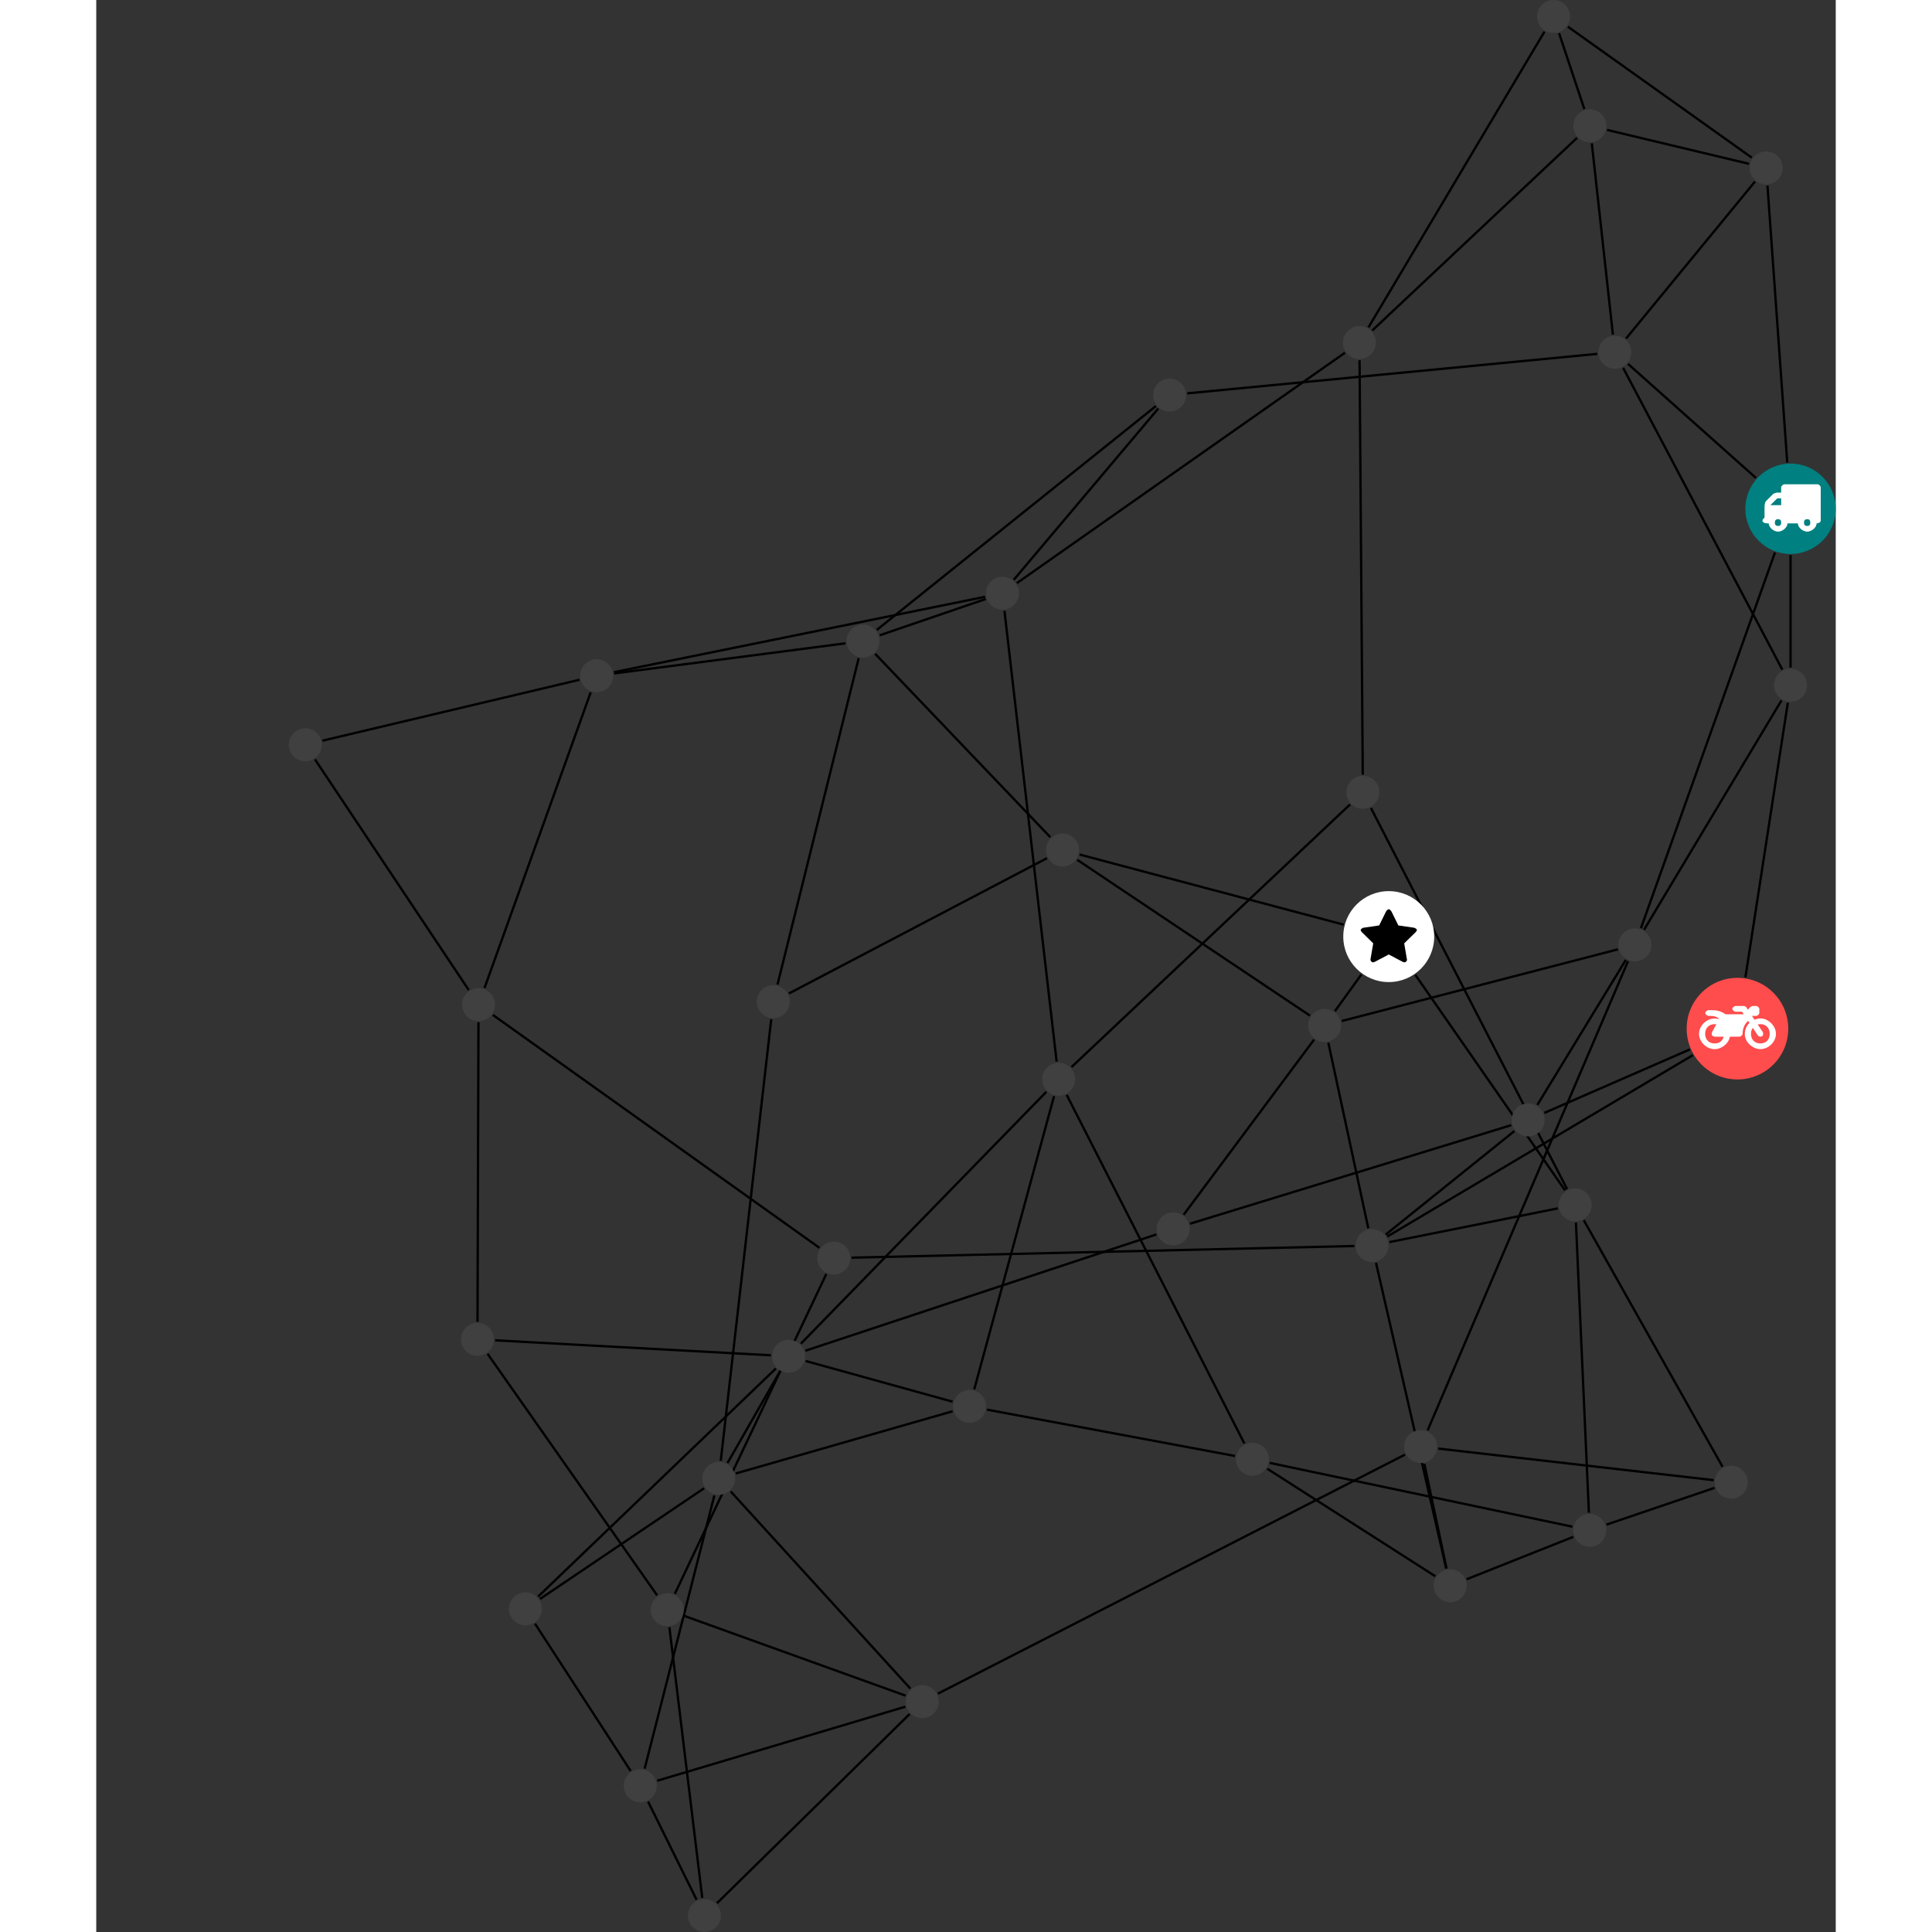 <?xml version="1.0" encoding="UTF-8"?>
<svg xmlns="http://www.w3.org/2000/svg" xmlns:xlink="http://www.w3.org/1999/xlink" width="330.378pt" height="330.378pt" viewBox="-32.920 0.000 297.458 330.378" version="1.1">
<rect x="-32.920" y="0.000" width="297.458" height="330.378" fill="#333333" stroke="none"/>
<defs>
<g>
<symbol overflow="visible" id="glyph0-0">
<path style="stroke:none;" d="M 1.422 -0.75 L 1.422 -7.922 L 3.562 -7.922 L 3.562 -0.891 L 1.422 -0.891 Z M 0.625 0 L 4.531 0 L 4.531 -8.812 L 0.438 -8.812 L 0.438 0 Z M 0.625 0 "/>
</symbol>
<symbol overflow="visible" id="glyph0-1">
<path style="stroke:none;" d="M 3.375 -0.844 C 3.375 -0.453 3.234 -0.266 2.844 -0.266 C 2.469 -0.266 2.297 -0.453 2.297 -0.844 C 2.297 -1.219 2.469 -1.422 2.844 -1.422 C 3.234 -1.422 3.375 -1.219 3.375 -0.844 Z M 1.594 -3.688 L 1.594 -3.859 C 1.594 -3.875 1.578 -3.875 1.594 -3.891 L 2.688 -4.969 C 2.703 -5 2.656 -4.984 2.688 -4.984 L 3.375 -4.984 L 3.375 -3.828 L 1.594 -3.828 Z M 8.359 -0.844 C 8.359 -0.453 8.219 -0.266 7.828 -0.266 C 7.453 -0.266 7.281 -0.453 7.281 -0.844 C 7.281 -1.219 7.453 -1.422 7.828 -1.422 C 8.219 -1.422 8.359 -1.219 8.359 -0.844 Z M 10.141 -6.891 C 10.141 -7.094 9.812 -7.391 9.609 -7.391 L 3.922 -7.391 C 3.719 -7.391 3.375 -7.094 3.375 -6.891 L 3.375 -5.969 L 2.672 -5.969 C 2.469 -5.969 2.078 -5.812 1.938 -5.672 L 0.844 -4.578 C 0.531 -4.266 0.531 -3.734 0.531 -3.328 L 0.531 -1.688 C 0.516 -1.688 0.172 -1.391 0.172 -1.203 C 0.172 -0.781 0.781 -0.703 1.062 -0.703 L 1.25 -0.703 C 1.25 -0.047 2.062 0.703 2.844 0.703 C 3.641 0.703 4.453 -0.047 4.453 -0.703 L 6.234 -0.703 C 6.234 -0.047 7.047 0.703 7.828 0.703 C 8.625 0.703 9.438 -0.047 9.438 -0.703 C 9.547 -0.703 10.141 -0.781 10.141 -1.203 Z M 10.141 -6.891 "/>
</symbol>
<symbol overflow="visible" id="glyph0-2">
<path style="stroke:none;" d="M 12.969 -2.906 C 12.844 -3.984 11.859 -5.016 10.781 -5.219 C 10.234 -5.328 9.703 -5.219 9.328 -5.031 L 8.875 -5.688 L 9.609 -5.688 C 9.812 -5.688 10.141 -5.984 10.141 -6.188 L 10.141 -6.891 C 10.141 -7.094 9.812 -7.391 9.609 -7.391 L 9.047 -7.391 C 8.969 -7.391 8.734 -7.312 8.656 -7.25 L 8.188 -6.766 L 7.891 -7.203 C 7.828 -7.281 7.594 -7.391 7.484 -7.391 L 6.078 -7.391 C 5.906 -7.391 5.547 -7.125 5.516 -6.953 C 5.484 -6.734 5.828 -6.406 6.047 -6.406 L 7.188 -6.406 L 7.484 -5.969 L 4.344 -5.969 C 4.141 -6.125 3.375 -6.672 2.141 -6.672 L 1.422 -6.672 C 1.219 -6.672 0.891 -6.375 0.891 -6.188 C 0.891 -5.984 1.219 -5.688 1.422 -5.688 L 1.781 -5.688 C 2.484 -5.688 2.906 -5.516 3.281 -5.188 L 3.25 -5.141 C 3.078 -5.188 2.797 -5.25 2.5 -5.25 C 1.109 -5.25 -0.172 -4 -0.172 -2.625 C -0.172 -1.25 1.109 0 2.5 0 C 3.75 0 4.953 -1.062 5.109 -2.141 L 6.766 -2.141 C 6.969 -2.141 7.281 -2.438 7.281 -2.625 C 7.281 -3.609 7.688 -4.391 8.219 -4.844 L 8.453 -4.5 C 7.969 -4.062 7.578 -3.203 7.672 -2.359 C 7.781 -1.172 8.969 -0.094 10.141 -0.016 C 11.703 0.094 13.156 -1.344 12.969 -2.906 Z M 2.5 -0.984 C 1.516 -0.984 0.875 -1.641 0.875 -2.625 C 0.875 -3.594 1.516 -4.281 2.5 -4.281 C 2.672 -4.281 2.844 -4.234 2.781 -4.25 L 2.047 -2.891 C 2 -2.781 2 -2.469 2.047 -2.359 C 2.125 -2.25 2.375 -2.141 2.5 -2.141 L 4.031 -2.141 C 3.891 -1.453 3.344 -0.984 2.5 -0.984 Z M 10.328 -0.984 C 9.344 -0.984 8.719 -1.641 8.719 -2.625 C 8.719 -3.109 8.859 -3.469 9.031 -3.641 L 9.906 -2.328 C 9.969 -2.219 10.203 -2.141 10.328 -2.141 C 10.391 -2.141 10.594 -2.188 10.641 -2.234 C 10.812 -2.344 10.844 -2.75 10.734 -2.922 L 9.875 -4.219 C 9.859 -4.219 10.094 -4.281 10.328 -4.281 C 11.297 -4.281 11.922 -3.594 11.922 -2.625 C 11.922 -1.641 11.297 -0.984 10.328 -0.984 Z M 10.328 -0.984 "/>
</symbol>
<symbol overflow="visible" id="glyph0-3">
<path style="stroke:none;" d="M 9.438 -5.078 C 9.438 -5.25 9.078 -5.453 8.938 -5.469 L 6.266 -5.859 L 5.078 -8.266 C 5.031 -8.375 4.75 -8.641 4.625 -8.641 C 4.5 -8.641 4.234 -8.375 4.172 -8.266 L 2.984 -5.859 L 0.312 -5.469 C 0.172 -5.453 -0.172 -5.25 -0.172 -5.078 C -0.172 -4.969 -0.062 -4.781 0.016 -4.719 L 1.969 -2.797 L 1.5 -0.062 C 1.5 -0.016 1.5 0.016 1.5 0.047 C 1.5 0.203 1.75 0.453 1.906 0.453 C 1.984 0.453 2.188 0.406 2.25 0.359 L 4.625 -0.891 L 7 0.359 C 7.062 0.406 7.266 0.453 7.344 0.453 C 7.5 0.453 7.75 0.203 7.75 0.047 C 7.75 0.016 7.75 -0.016 7.734 -0.062 L 7.266 -2.797 L 9.234 -4.719 C 9.297 -4.781 9.438 -4.969 9.438 -5.078 Z M 9.438 -5.078 "/>
</symbol>
</g>
<clipPath id="clip1">
  <path d="M 59 272 L 77 272 L 77 330.379 L 59 330.379 Z M 59 272 "/>
</clipPath>
<clipPath id="clip2">
  <path d="M 67 287 L 112 287 L 112 330.379 L 67 330.379 Z M 67 287 "/>
</clipPath>
<clipPath id="clip3">
  <path d="M 55 302 L 76 302 L 76 330.379 L 55 330.379 Z M 55 302 "/>
</clipPath>
<clipPath id="clip4">
  <path d="M 249 79 L 264.539 79 L 264.539 95 L 249 95 Z M 249 79 "/>
</clipPath>
<clipPath id="clip5">
  <path d="M 68 324 L 74 324 L 74 330.379 L 68 330.379 Z M 68 324 "/>
</clipPath>
</defs>
<g id="surface1">
<path style="fill:none;stroke-width:0.399;stroke-linecap:butt;stroke-linejoin:miter;stroke:rgb(0%,0%,0%);stroke-opacity:1;stroke-miterlimit:10;" d="M -0 -7.93 L -0 -27.16 " transform="matrix(1,0,0,-1,256.809,87.004)"/>
<path style="fill:none;stroke-width:0.399;stroke-linecap:butt;stroke-linejoin:miter;stroke:rgb(0%,0%,0%);stroke-opacity:1;stroke-miterlimit:10;" d="M -2.664 -7.469 L -25.586 -71.734 " transform="matrix(1,0,0,-1,256.809,87.004)"/>
<path style="fill:none;stroke-width:0.399;stroke-linecap:butt;stroke-linejoin:miter;stroke:rgb(0%,0%,0%);stroke-opacity:1;stroke-miterlimit:10;" d="M -0.563 7.906 L -3.95 55.277 " transform="matrix(1,0,0,-1,256.809,87.004)"/>
<path style="fill:none;stroke-width:0.399;stroke-linecap:butt;stroke-linejoin:miter;stroke:rgb(0%,0%,0%);stroke-opacity:1;stroke-miterlimit:10;" d="M -5.918 5.274 L -27.793 24.774 " transform="matrix(1,0,0,-1,256.809,87.004)"/>
<path style="fill:none;stroke-width:0.399;stroke-linecap:butt;stroke-linejoin:miter;stroke:rgb(0%,0%,0%);stroke-opacity:1;stroke-miterlimit:10;" d="M -1.551 -32.766 L -25.051 -71.988 " transform="matrix(1,0,0,-1,256.809,87.004)"/>
<path style="fill:none;stroke-width:0.399;stroke-linecap:butt;stroke-linejoin:miter;stroke:rgb(0%,0%,0%);stroke-opacity:1;stroke-miterlimit:10;" d="M -0.461 -33.16 L -7.719 -80.117 " transform="matrix(1,0,0,-1,256.809,87.004)"/>
<path style="fill:none;stroke-width:0.399;stroke-linecap:butt;stroke-linejoin:miter;stroke:rgb(0%,0%,0%);stroke-opacity:1;stroke-miterlimit:10;" d="M -1.407 -27.508 L -28.637 24.113 " transform="matrix(1,0,0,-1,256.809,87.004)"/>
<path style="fill:none;stroke-width:0.399;stroke-linecap:butt;stroke-linejoin:miter;stroke:rgb(0%,0%,0%);stroke-opacity:1;stroke-miterlimit:10;" d="M -28.172 -77.152 L -43.301 -101.941 " transform="matrix(1,0,0,-1,256.809,87.004)"/>
<path style="fill:none;stroke-width:0.399;stroke-linecap:butt;stroke-linejoin:miter;stroke:rgb(0%,0%,0%);stroke-opacity:1;stroke-miterlimit:10;" d="M -29.524 -75.336 L -76.754 -87.594 " transform="matrix(1,0,0,-1,256.809,87.004)"/>
<path style="fill:none;stroke-width:0.399;stroke-linecap:butt;stroke-linejoin:miter;stroke:rgb(0%,0%,0%);stroke-opacity:1;stroke-miterlimit:10;" d="M -27.786 -77.351 L -62.059 -157.59 " transform="matrix(1,0,0,-1,256.809,87.004)"/>
<path style="fill:none;stroke-width:0.399;stroke-linecap:butt;stroke-linejoin:miter;stroke:rgb(0%,0%,0%);stroke-opacity:1;stroke-miterlimit:10;" d="M -17.227 -92.453 L -42.106 -103.308 " transform="matrix(1,0,0,-1,256.809,87.004)"/>
<path style="fill:none;stroke-width:0.399;stroke-linecap:butt;stroke-linejoin:miter;stroke:rgb(0%,0%,0%);stroke-opacity:1;stroke-miterlimit:10;" d="M -16.719 -93.437 L -68.973 -124.453 " transform="matrix(1,0,0,-1,256.809,87.004)"/>
<path style="fill:none;stroke-width:0.399;stroke-linecap:butt;stroke-linejoin:miter;stroke:rgb(0%,0%,0%);stroke-opacity:1;stroke-miterlimit:10;" d="M -47.223 -106.406 L -69.215 -124.101 " transform="matrix(1,0,0,-1,256.809,87.004)"/>
<path style="fill:none;stroke-width:0.399;stroke-linecap:butt;stroke-linejoin:miter;stroke:rgb(0%,0%,0%);stroke-opacity:1;stroke-miterlimit:10;" d="M -47.758 -105.402 L -102.696 -122.254 " transform="matrix(1,0,0,-1,256.809,87.004)"/>
<path style="fill:none;stroke-width:0.399;stroke-linecap:butt;stroke-linejoin:miter;stroke:rgb(0%,0%,0%);stroke-opacity:1;stroke-miterlimit:10;" d="M -72.204 -123.047 L -79.039 -91.301 " transform="matrix(1,0,0,-1,256.809,87.004)"/>
<path style="fill:none;stroke-width:0.399;stroke-linecap:butt;stroke-linejoin:miter;stroke:rgb(0%,0%,0%);stroke-opacity:1;stroke-miterlimit:10;" d="M -74.582 -126.066 L -160.582 -128.062 " transform="matrix(1,0,0,-1,256.809,87.004)"/>
<path style="fill:none;stroke-width:0.399;stroke-linecap:butt;stroke-linejoin:miter;stroke:rgb(0%,0%,0%);stroke-opacity:1;stroke-miterlimit:10;" d="M -70.891 -128.937 L -58.879 -181.226 " transform="matrix(1,0,0,-1,256.809,87.004)"/>
<path style="fill:none;stroke-width:0.399;stroke-linecap:butt;stroke-linejoin:miter;stroke:rgb(0%,0%,0%);stroke-opacity:1;stroke-miterlimit:10;" d="M -68.606 -125.402 L -39.789 -119.629 " transform="matrix(1,0,0,-1,256.809,87.004)"/>
<path style="fill:none;stroke-width:0.399;stroke-linecap:butt;stroke-linejoin:miter;stroke:rgb(0%,0%,0%);stroke-opacity:1;stroke-miterlimit:10;" d="M -103.778 -120.719 L -81.477 -90.773 " transform="matrix(1,0,0,-1,256.809,87.004)"/>
<path style="fill:none;stroke-width:0.399;stroke-linecap:butt;stroke-linejoin:miter;stroke:rgb(0%,0%,0%);stroke-opacity:1;stroke-miterlimit:10;" d="M -108.446 -124.09 L -168.469 -143.973 " transform="matrix(1,0,0,-1,256.809,87.004)"/>
<path style="fill:none;stroke-width:0.399;stroke-linecap:butt;stroke-linejoin:miter;stroke:rgb(0%,0%,0%);stroke-opacity:1;stroke-miterlimit:10;" d="M -73.379 -79.625 L -77.911 -85.906 " transform="matrix(1,0,0,-1,256.809,87.004)"/>
<path style="fill:none;stroke-width:0.399;stroke-linecap:butt;stroke-linejoin:miter;stroke:rgb(0%,0%,0%);stroke-opacity:1;stroke-miterlimit:10;" d="M -76.422 -71.113 L -121.575 -59.125 " transform="matrix(1,0,0,-1,256.809,87.004)"/>
<path style="fill:none;stroke-width:0.399;stroke-linecap:butt;stroke-linejoin:miter;stroke:rgb(0%,0%,0%);stroke-opacity:1;stroke-miterlimit:10;" d="M -64.161 -79.707 L -38.555 -116.558 " transform="matrix(1,0,0,-1,256.809,87.004)"/>
<path style="fill:none;stroke-width:0.399;stroke-linecap:butt;stroke-linejoin:miter;stroke:rgb(0%,0%,0%);stroke-opacity:1;stroke-miterlimit:10;" d="M -82.184 -86.672 L -121.981 -60.027 " transform="matrix(1,0,0,-1,256.809,87.004)"/>
<path style="fill:none;stroke-width:0.399;stroke-linecap:butt;stroke-linejoin:miter;stroke:rgb(0%,0%,0%);stroke-opacity:1;stroke-miterlimit:10;" d="M -127.164 -59.75 L -171.289 -82.887 " transform="matrix(1,0,0,-1,256.809,87.004)"/>
<path style="fill:none;stroke-width:0.399;stroke-linecap:butt;stroke-linejoin:miter;stroke:rgb(0%,0%,0%);stroke-opacity:1;stroke-miterlimit:10;" d="M -126.575 -56.168 L -156.536 -24.797 " transform="matrix(1,0,0,-1,256.809,87.004)"/>
<path style="fill:none;stroke-width:0.399;stroke-linecap:butt;stroke-linejoin:miter;stroke:rgb(0%,0%,0%);stroke-opacity:1;stroke-miterlimit:10;" d="M -173.235 -81.359 L -159.348 -25.543 " transform="matrix(1,0,0,-1,256.809,87.004)"/>
<path style="fill:none;stroke-width:0.399;stroke-linecap:butt;stroke-linejoin:miter;stroke:rgb(0%,0%,0%);stroke-opacity:1;stroke-miterlimit:10;" d="M -174.305 -87.285 L -182.938 -162.801 " transform="matrix(1,0,0,-1,256.809,87.004)"/>
<path style="fill:none;stroke-width:0.399;stroke-linecap:butt;stroke-linejoin:miter;stroke:rgb(0%,0%,0%);stroke-opacity:1;stroke-miterlimit:10;" d="M -156.266 -20.726 L -108.536 17.559 " transform="matrix(1,0,0,-1,256.809,87.004)"/>
<path style="fill:none;stroke-width:0.399;stroke-linecap:butt;stroke-linejoin:miter;stroke:rgb(0%,0%,0%);stroke-opacity:1;stroke-miterlimit:10;" d="M -155.762 -21.637 L -137.629 -15.426 " transform="matrix(1,0,0,-1,256.809,87.004)"/>
<path style="fill:none;stroke-width:0.399;stroke-linecap:butt;stroke-linejoin:miter;stroke:rgb(0%,0%,0%);stroke-opacity:1;stroke-miterlimit:10;" d="M -161.61 -23.004 L -201.164 -28.152 " transform="matrix(1,0,0,-1,256.809,87.004)"/>
<path style="fill:none;stroke-width:0.399;stroke-linecap:butt;stroke-linejoin:miter;stroke:rgb(0%,0%,0%);stroke-opacity:1;stroke-miterlimit:10;" d="M -108.125 17.141 L -132.829 -12.141 " transform="matrix(1,0,0,-1,256.809,87.004)"/>
<path style="fill:none;stroke-width:0.399;stroke-linecap:butt;stroke-linejoin:miter;stroke:rgb(0%,0%,0%);stroke-opacity:1;stroke-miterlimit:10;" d="M -103.176 19.738 L -33.047 26.492 " transform="matrix(1,0,0,-1,256.809,87.004)"/>
<path style="fill:none;stroke-width:0.399;stroke-linecap:butt;stroke-linejoin:miter;stroke:rgb(0%,0%,0%);stroke-opacity:1;stroke-miterlimit:10;" d="M -137.731 -15.047 L -201.2 -27.941 " transform="matrix(1,0,0,-1,256.809,87.004)"/>
<path style="fill:none;stroke-width:0.399;stroke-linecap:butt;stroke-linejoin:miter;stroke:rgb(0%,0%,0%);stroke-opacity:1;stroke-miterlimit:10;" d="M -134.426 -17.445 L -125.5 -94.539 " transform="matrix(1,0,0,-1,256.809,87.004)"/>
<path style="fill:none;stroke-width:0.399;stroke-linecap:butt;stroke-linejoin:miter;stroke:rgb(0%,0%,0%);stroke-opacity:1;stroke-miterlimit:10;" d="M -132.305 -12.715 L -76.192 26.692 " transform="matrix(1,0,0,-1,256.809,87.004)"/>
<path style="fill:none;stroke-width:0.399;stroke-linecap:butt;stroke-linejoin:miter;stroke:rgb(0%,0%,0%);stroke-opacity:1;stroke-miterlimit:10;" d="M -251.059 -39.656 L -207.094 -29.238 " transform="matrix(1,0,0,-1,256.809,87.004)"/>
<path style="fill:none;stroke-width:0.399;stroke-linecap:butt;stroke-linejoin:miter;stroke:rgb(0%,0%,0%);stroke-opacity:1;stroke-miterlimit:10;" d="M -252.321 -42.863 L -226.036 -82.289 " transform="matrix(1,0,0,-1,256.809,87.004)"/>
<path style="fill:none;stroke-width:0.399;stroke-linecap:butt;stroke-linejoin:miter;stroke:rgb(0%,0%,0%);stroke-opacity:1;stroke-miterlimit:10;" d="M -205.176 -31.383 L -223.34 -81.957 " transform="matrix(1,0,0,-1,256.809,87.004)"/>
<path style="fill:none;stroke-width:0.399;stroke-linecap:butt;stroke-linejoin:miter;stroke:rgb(0%,0%,0%);stroke-opacity:1;stroke-miterlimit:10;" d="M -224.371 -87.816 L -224.532 -139.016 " transform="matrix(1,0,0,-1,256.809,87.004)"/>
<path style="fill:none;stroke-width:0.399;stroke-linecap:butt;stroke-linejoin:miter;stroke:rgb(0%,0%,0%);stroke-opacity:1;stroke-miterlimit:10;" d="M -221.903 -86.551 L -166.055 -126.383 " transform="matrix(1,0,0,-1,256.809,87.004)"/>
<path style="fill:none;stroke-width:0.399;stroke-linecap:butt;stroke-linejoin:miter;stroke:rgb(0%,0%,0%);stroke-opacity:1;stroke-miterlimit:10;" d="M -222.809 -144.504 L -193.817 -185.805 " transform="matrix(1,0,0,-1,256.809,87.004)"/>
<path style="fill:none;stroke-width:0.399;stroke-linecap:butt;stroke-linejoin:miter;stroke:rgb(0%,0%,0%);stroke-opacity:1;stroke-miterlimit:10;" d="M -221.528 -142.195 L -174.348 -144.758 " transform="matrix(1,0,0,-1,256.809,87.004)"/>
<path style="fill:none;stroke-width:0.399;stroke-linecap:butt;stroke-linejoin:miter;stroke:rgb(0%,0%,0%);stroke-opacity:1;stroke-miterlimit:10;" d="M -164.891 -130.859 L -190.789 -185.547 " transform="matrix(1,0,0,-1,256.809,87.004)"/>
<g clip-path="url(#clip1)" clip-rule="nonzero">
<path style="fill:none;stroke-width:0.399;stroke-linecap:butt;stroke-linejoin:miter;stroke:rgb(0%,0%,0%);stroke-opacity:1;stroke-miterlimit:10;" d="M -191.719 -191.269 L -186.098 -237.562 " transform="matrix(1,0,0,-1,256.809,87.004)"/>
</g>
<path style="fill:none;stroke-width:0.399;stroke-linecap:butt;stroke-linejoin:miter;stroke:rgb(0%,0%,0%);stroke-opacity:1;stroke-miterlimit:10;" d="M -189.243 -189.297 L -151.317 -202.961 " transform="matrix(1,0,0,-1,256.809,87.004)"/>
<g clip-path="url(#clip2)" clip-rule="nonzero">
<path style="fill:none;stroke-width:0.399;stroke-linecap:butt;stroke-linejoin:miter;stroke:rgb(0%,0%,0%);stroke-opacity:1;stroke-miterlimit:10;" d="M -183.582 -238.445 L -150.633 -206.098 " transform="matrix(1,0,0,-1,256.809,87.004)"/>
</g>
<g clip-path="url(#clip3)" clip-rule="nonzero">
<path style="fill:none;stroke-width:0.399;stroke-linecap:butt;stroke-linejoin:miter;stroke:rgb(0%,0%,0%);stroke-opacity:1;stroke-miterlimit:10;" d="M -187.071 -237.855 L -195.364 -221.078 " transform="matrix(1,0,0,-1,256.809,87.004)"/>
</g>
<path style="fill:none;stroke-width:0.399;stroke-linecap:butt;stroke-linejoin:miter;stroke:rgb(0%,0%,0%);stroke-opacity:1;stroke-miterlimit:10;" d="M -151.371 -204.848 L -193.809 -217.508 " transform="matrix(1,0,0,-1,256.809,87.004)"/>
<path style="fill:none;stroke-width:0.399;stroke-linecap:butt;stroke-linejoin:miter;stroke:rgb(0%,0%,0%);stroke-opacity:1;stroke-miterlimit:10;" d="M -150.512 -201.754 L -181.246 -168.027 " transform="matrix(1,0,0,-1,256.809,87.004)"/>
<path style="fill:none;stroke-width:0.399;stroke-linecap:butt;stroke-linejoin:miter;stroke:rgb(0%,0%,0%);stroke-opacity:1;stroke-miterlimit:10;" d="M -145.793 -202.609 L -65.93 -161.738 " transform="matrix(1,0,0,-1,256.809,87.004)"/>
<path style="fill:none;stroke-width:0.399;stroke-linecap:butt;stroke-linejoin:miter;stroke:rgb(0%,0%,0%);stroke-opacity:1;stroke-miterlimit:10;" d="M -198.344 -215.84 L -214.707 -190.644 " transform="matrix(1,0,0,-1,256.809,87.004)"/>
<path style="fill:none;stroke-width:0.399;stroke-linecap:butt;stroke-linejoin:miter;stroke:rgb(0%,0%,0%);stroke-opacity:1;stroke-miterlimit:10;" d="M -195.954 -215.449 L -184.028 -168.723 " transform="matrix(1,0,0,-1,256.809,87.004)"/>
<path style="fill:none;stroke-width:0.399;stroke-linecap:butt;stroke-linejoin:miter;stroke:rgb(0%,0%,0%);stroke-opacity:1;stroke-miterlimit:10;" d="M -213.848 -186.426 L -185.782 -167.488 " transform="matrix(1,0,0,-1,256.809,87.004)"/>
<path style="fill:none;stroke-width:0.399;stroke-linecap:butt;stroke-linejoin:miter;stroke:rgb(0%,0%,0%);stroke-opacity:1;stroke-miterlimit:10;" d="M -214.172 -186.023 L -173.512 -147.012 " transform="matrix(1,0,0,-1,256.809,87.004)"/>
<path style="fill:none;stroke-width:0.399;stroke-linecap:butt;stroke-linejoin:miter;stroke:rgb(0%,0%,0%);stroke-opacity:1;stroke-miterlimit:10;" d="M -181.782 -163.18 L -172.832 -147.539 " transform="matrix(1,0,0,-1,256.809,87.004)"/>
<path style="fill:none;stroke-width:0.399;stroke-linecap:butt;stroke-linejoin:miter;stroke:rgb(0%,0%,0%);stroke-opacity:1;stroke-miterlimit:10;" d="M -180.379 -164.965 L -143.289 -154.328 " transform="matrix(1,0,0,-1,256.809,87.004)"/>
<path style="fill:none;stroke-width:0.399;stroke-linecap:butt;stroke-linejoin:miter;stroke:rgb(0%,0%,0%);stroke-opacity:1;stroke-miterlimit:10;" d="M -168.426 -145.726 L -143.297 -152.687 " transform="matrix(1,0,0,-1,256.809,87.004)"/>
<path style="fill:none;stroke-width:0.399;stroke-linecap:butt;stroke-linejoin:miter;stroke:rgb(0%,0%,0%);stroke-opacity:1;stroke-miterlimit:10;" d="M -169.231 -142.762 L -127.262 -99.699 " transform="matrix(1,0,0,-1,256.809,87.004)"/>
<path style="fill:none;stroke-width:0.399;stroke-linecap:butt;stroke-linejoin:miter;stroke:rgb(0%,0%,0%);stroke-opacity:1;stroke-miterlimit:10;" d="M -139.594 -150.582 L -125.946 -100.449 " transform="matrix(1,0,0,-1,256.809,87.004)"/>
<path style="fill:none;stroke-width:0.399;stroke-linecap:butt;stroke-linejoin:miter;stroke:rgb(0%,0%,0%);stroke-opacity:1;stroke-miterlimit:10;" d="M -137.422 -154.047 L -94.989 -161.976 " transform="matrix(1,0,0,-1,256.809,87.004)"/>
<path style="fill:none;stroke-width:0.399;stroke-linecap:butt;stroke-linejoin:miter;stroke:rgb(0%,0%,0%);stroke-opacity:1;stroke-miterlimit:10;" d="M -123.782 -100.226 L -93.395 -159.844 " transform="matrix(1,0,0,-1,256.809,87.004)"/>
<path style="fill:none;stroke-width:0.399;stroke-linecap:butt;stroke-linejoin:miter;stroke:rgb(0%,0%,0%);stroke-opacity:1;stroke-miterlimit:10;" d="M -122.957 -95.469 L -75.325 -50.555 " transform="matrix(1,0,0,-1,256.809,87.004)"/>
<path style="fill:none;stroke-width:0.399;stroke-linecap:butt;stroke-linejoin:miter;stroke:rgb(0%,0%,0%);stroke-opacity:1;stroke-miterlimit:10;" d="M -89.481 -164.156 L -60.746 -182.543 " transform="matrix(1,0,0,-1,256.809,87.004)"/>
<path style="fill:none;stroke-width:0.399;stroke-linecap:butt;stroke-linejoin:miter;stroke:rgb(0%,0%,0%);stroke-opacity:1;stroke-miterlimit:10;" d="M -89.071 -163.152 L -37.301 -174.066 " transform="matrix(1,0,0,-1,256.809,87.004)"/>
<path style="fill:none;stroke-width:0.399;stroke-linecap:butt;stroke-linejoin:miter;stroke:rgb(0%,0%,0%);stroke-opacity:1;stroke-miterlimit:10;" d="M -55.399 -183.055 L -37.153 -175.801 " transform="matrix(1,0,0,-1,256.809,87.004)"/>
<path style="fill:none;stroke-width:0.399;stroke-linecap:butt;stroke-linejoin:miter;stroke:rgb(0%,0%,0%);stroke-opacity:1;stroke-miterlimit:10;" d="M -58.829 -181.215 L -62.621 -163.316 " transform="matrix(1,0,0,-1,256.809,87.004)"/>
<path style="fill:none;stroke-width:0.399;stroke-linecap:butt;stroke-linejoin:miter;stroke:rgb(0%,0%,0%);stroke-opacity:1;stroke-miterlimit:10;" d="M -31.489 -173.715 L -13 -167.426 " transform="matrix(1,0,0,-1,256.809,87.004)"/>
<path style="fill:none;stroke-width:0.399;stroke-linecap:butt;stroke-linejoin:miter;stroke:rgb(0%,0%,0%);stroke-opacity:1;stroke-miterlimit:10;" d="M -34.481 -171.672 L -36.7 -122.051 " transform="matrix(1,0,0,-1,256.809,87.004)"/>
<path style="fill:none;stroke-width:0.399;stroke-linecap:butt;stroke-linejoin:miter;stroke:rgb(0%,0%,0%);stroke-opacity:1;stroke-miterlimit:10;" d="M -11.625 -163.824 L -35.352 -121.664 " transform="matrix(1,0,0,-1,256.809,87.004)"/>
<path style="fill:none;stroke-width:0.399;stroke-linecap:butt;stroke-linejoin:miter;stroke:rgb(0%,0%,0%);stroke-opacity:1;stroke-miterlimit:10;" d="M -13.141 -166.109 L -60.246 -160.707 " transform="matrix(1,0,0,-1,256.809,87.004)"/>
<path style="fill:none;stroke-width:0.399;stroke-linecap:butt;stroke-linejoin:miter;stroke:rgb(0%,0%,0%);stroke-opacity:1;stroke-miterlimit:10;" d="M -38.211 -116.351 L -71.75 -51.168 " transform="matrix(1,0,0,-1,256.809,87.004)"/>
<path style="fill:none;stroke-width:0.399;stroke-linecap:butt;stroke-linejoin:miter;stroke:rgb(0%,0%,0%);stroke-opacity:1;stroke-miterlimit:10;" d="M -73.153 -45.465 L -73.7 25.406 " transform="matrix(1,0,0,-1,256.809,87.004)"/>
<path style="fill:none;stroke-width:0.399;stroke-linecap:butt;stroke-linejoin:miter;stroke:rgb(0%,0%,0%);stroke-opacity:1;stroke-miterlimit:10;" d="M -72.18 31.02 L -42.075 81.594 " transform="matrix(1,0,0,-1,256.809,87.004)"/>
<path style="fill:none;stroke-width:0.399;stroke-linecap:butt;stroke-linejoin:miter;stroke:rgb(0%,0%,0%);stroke-opacity:1;stroke-miterlimit:10;" d="M -71.528 30.492 L -36.512 63.426 " transform="matrix(1,0,0,-1,256.809,87.004)"/>
<path style="fill:none;stroke-width:0.399;stroke-linecap:butt;stroke-linejoin:miter;stroke:rgb(0%,0%,0%);stroke-opacity:1;stroke-miterlimit:10;" d="M -39.579 81.324 L -35.266 68.356 " transform="matrix(1,0,0,-1,256.809,87.004)"/>
<path style="fill:none;stroke-width:0.399;stroke-linecap:butt;stroke-linejoin:miter;stroke:rgb(0%,0%,0%);stroke-opacity:1;stroke-miterlimit:10;" d="M -38.071 82.438 L -6.622 60.039 " transform="matrix(1,0,0,-1,256.809,87.004)"/>
<path style="fill:none;stroke-width:0.399;stroke-linecap:butt;stroke-linejoin:miter;stroke:rgb(0%,0%,0%);stroke-opacity:1;stroke-miterlimit:10;" d="M -31.379 64.789 L -7.098 58.988 " transform="matrix(1,0,0,-1,256.809,87.004)"/>
<path style="fill:none;stroke-width:0.399;stroke-linecap:butt;stroke-linejoin:miter;stroke:rgb(0%,0%,0%);stroke-opacity:1;stroke-miterlimit:10;" d="M -33.985 62.492 L -30.375 29.781 " transform="matrix(1,0,0,-1,256.809,87.004)"/>
<path style="fill:none;stroke-width:0.399;stroke-linecap:butt;stroke-linejoin:miter;stroke:rgb(0%,0%,0%);stroke-opacity:1;stroke-miterlimit:10;" d="M -6.079 55.957 L -28.129 29.113 " transform="matrix(1,0,0,-1,256.809,87.004)"/>
<g clip-path="url(#clip4)" clip-rule="nonzero">
<path style=" stroke:none;fill-rule:nonzero;fill:rgb(0%,50%,50%);fill-opacity:1;" d="M 264.539 87.004 C 264.539 82.734 261.078 79.273 256.809 79.273 C 252.539 79.273 249.082 82.734 249.082 87.004 C 249.082 91.273 252.539 94.734 256.809 94.734 C 261.078 94.734 264.539 91.273 264.539 87.004 Z M 264.539 87.004 "/>
</g>
<g style="fill:rgb(100%,100%,100%);fill-opacity:1;">
  <use xlink:href="#glyph0-1" x="251.828" y="90.207"/>
</g>
<path style=" stroke:none;fill-rule:nonzero;fill:rgb(25%,25%,25%);fill-opacity:1;" d="M 259.629 117.18 C 259.629 115.625 258.367 114.363 256.809 114.363 C 255.254 114.363 253.992 115.625 253.992 117.18 C 253.992 118.738 255.254 120 256.809 120 C 258.367 120 259.629 118.738 259.629 117.18 Z M 259.629 117.18 "/>
<path style=" stroke:none;fill-rule:nonzero;fill:rgb(25%,25%,25%);fill-opacity:1;" d="M 233.027 161.578 C 233.027 160.023 231.766 158.762 230.207 158.762 C 228.652 158.762 227.391 160.023 227.391 161.578 C 227.391 163.137 228.652 164.398 230.207 164.398 C 231.766 164.398 233.027 163.137 233.027 161.578 Z M 233.027 161.578 "/>
<path style=" stroke:none;fill-rule:nonzero;fill:rgb(100%,29.999%,29.999%);fill-opacity:1;" d="M 256.418 175.902 C 256.418 171.105 252.527 167.215 247.73 167.215 C 242.934 167.215 239.043 171.105 239.043 175.902 C 239.043 180.699 242.934 184.59 247.73 184.59 C 252.527 184.59 256.418 180.699 256.418 175.902 Z M 256.418 175.902 "/>
<g style="fill:rgb(100%,100%,100%);fill-opacity:1;">
  <use xlink:href="#glyph0-2" x="241.329" y="179.414"/>
</g>
<path style=" stroke:none;fill-rule:nonzero;fill:rgb(25%,25%,25%);fill-opacity:1;" d="M 214.754 191.52 C 214.754 189.961 213.492 188.699 211.938 188.699 C 210.379 188.699 209.117 189.961 209.117 191.52 C 209.117 193.074 210.379 194.336 211.938 194.336 C 213.492 194.336 214.754 193.074 214.754 191.52 Z M 214.754 191.52 "/>
<path style=" stroke:none;fill-rule:nonzero;fill:rgb(25%,25%,25%);fill-opacity:1;" d="M 188.062 212.996 C 188.062 211.441 186.801 210.18 185.242 210.18 C 183.688 210.18 182.426 211.441 182.426 212.996 C 182.426 214.555 183.688 215.816 185.242 215.816 C 186.801 215.816 188.062 214.555 188.062 212.996 Z M 188.062 212.996 "/>
<path style=" stroke:none;fill-rule:nonzero;fill:rgb(25%,25%,25%);fill-opacity:1;" d="M 154.047 210.141 C 154.047 208.586 152.785 207.324 151.23 207.324 C 149.672 207.324 148.41 208.586 148.41 210.141 C 148.41 211.699 149.672 212.961 151.23 212.961 C 152.785 212.961 154.047 211.699 154.047 210.141 Z M 154.047 210.141 "/>
<path style=" stroke:none;fill-rule:nonzero;fill:rgb(100%,100%,100%);fill-opacity:1;" d="M 195.875 160.16 C 195.875 155.867 192.395 152.387 188.098 152.387 C 183.805 152.387 180.324 155.867 180.324 160.16 C 180.324 164.457 183.805 167.938 188.098 167.938 C 192.395 167.938 195.875 164.457 195.875 160.16 Z M 195.875 160.16 "/>
<g style="fill:rgb(0%,0%,0%);fill-opacity:1;">
  <use xlink:href="#glyph0-3" x="183.476" y="164.112"/>
</g>
<path style=" stroke:none;fill-rule:nonzero;fill:rgb(25%,25%,25%);fill-opacity:1;" d="M 179.953 175.355 C 179.953 173.797 178.691 172.535 177.133 172.535 C 175.578 172.535 174.316 173.797 174.316 175.355 C 174.316 176.91 175.578 178.172 177.133 178.172 C 178.691 178.172 179.953 176.91 179.953 175.355 Z M 179.953 175.355 "/>
<path style=" stroke:none;fill-rule:nonzero;fill:rgb(25%,25%,25%);fill-opacity:1;" d="M 135.141 145.352 C 135.141 143.797 133.879 142.535 132.32 142.535 C 130.766 142.535 129.504 143.797 129.504 145.352 C 129.504 146.91 130.766 148.172 132.32 148.172 C 133.879 148.172 135.141 146.91 135.141 145.352 Z M 135.141 145.352 "/>
<path style=" stroke:none;fill-rule:nonzero;fill:rgb(25%,25%,25%);fill-opacity:1;" d="M 85.664 171.289 C 85.664 169.734 84.402 168.473 82.848 168.473 C 81.289 168.473 80.027 169.734 80.027 171.289 C 80.027 172.848 81.289 174.109 82.848 174.109 C 84.402 174.109 85.664 172.848 85.664 171.289 Z M 85.664 171.289 "/>
<path style=" stroke:none;fill-rule:nonzero;fill:rgb(25%,25%,25%);fill-opacity:1;" d="M 101.012 109.617 C 101.012 108.062 99.75 106.801 98.191 106.801 C 96.637 106.801 95.375 108.062 95.375 109.617 C 95.375 111.176 96.637 112.438 98.191 112.438 C 99.75 112.438 101.012 111.176 101.012 109.617 Z M 101.012 109.617 "/>
<path style=" stroke:none;fill-rule:nonzero;fill:rgb(25%,25%,25%);fill-opacity:1;" d="M 153.449 67.559 C 153.449 66 152.188 64.738 150.629 64.738 C 149.074 64.738 147.812 66 147.812 67.559 C 147.812 69.113 149.074 70.375 150.629 70.375 C 152.188 70.375 153.449 69.113 153.449 67.559 Z M 153.449 67.559 "/>
<path style=" stroke:none;fill-rule:nonzero;fill:rgb(25%,25%,25%);fill-opacity:1;" d="M 124.855 101.453 C 124.855 99.895 123.594 98.633 122.035 98.633 C 120.48 98.633 119.219 99.895 119.219 101.453 C 119.219 103.008 120.48 104.27 122.035 104.27 C 123.594 104.27 124.855 103.008 124.855 101.453 Z M 124.855 101.453 "/>
<path style=" stroke:none;fill-rule:nonzero;fill:rgb(25%,25%,25%);fill-opacity:1;" d="M 5.637 127.355 C 5.637 125.801 4.375 124.539 2.816 124.539 C 1.262 124.539 0 125.801 0 127.355 C 0 128.914 1.262 130.176 2.816 130.176 C 4.375 130.176 5.637 128.914 5.637 127.355 Z M 5.637 127.355 "/>
<path style=" stroke:none;fill-rule:nonzero;fill:rgb(25%,25%,25%);fill-opacity:1;" d="M 55.473 115.547 C 55.473 113.992 54.211 112.73 52.656 112.73 C 51.098 112.73 49.836 113.992 49.836 115.547 C 49.836 117.102 51.098 118.363 52.656 118.363 C 54.211 118.363 55.473 117.102 55.473 115.547 Z M 55.473 115.547 "/>
<path style=" stroke:none;fill-rule:nonzero;fill:rgb(25%,25%,25%);fill-opacity:1;" d="M 35.27 171.801 C 35.27 170.246 34.008 168.984 32.449 168.984 C 30.895 168.984 29.633 170.246 29.633 171.801 C 29.633 173.359 30.895 174.621 32.449 174.621 C 34.008 174.621 35.27 173.359 35.27 171.801 Z M 35.27 171.801 "/>
<path style=" stroke:none;fill-rule:nonzero;fill:rgb(25%,25%,25%);fill-opacity:1;" d="M 35.09 229.035 C 35.09 227.477 33.828 226.215 32.27 226.215 C 30.715 226.215 29.453 227.477 29.453 229.035 C 29.453 230.59 30.715 231.852 32.27 231.852 C 33.828 231.852 35.09 230.59 35.09 229.035 Z M 35.09 229.035 "/>
<path style=" stroke:none;fill-rule:nonzero;fill:rgb(25%,25%,25%);fill-opacity:1;" d="M 96.031 215.137 C 96.031 213.578 94.77 212.316 93.211 212.316 C 91.656 212.316 90.395 213.578 90.395 215.137 C 90.395 216.691 91.656 217.953 93.211 217.953 C 94.77 217.953 96.031 216.691 96.031 215.137 Z M 96.031 215.137 "/>
<path style=" stroke:none;fill-rule:nonzero;fill:rgb(25%,25%,25%);fill-opacity:1;" d="M 67.547 275.277 C 67.547 273.719 66.285 272.457 64.73 272.457 C 63.172 272.457 61.91 273.719 61.91 275.277 C 61.91 276.832 63.172 278.094 64.73 278.094 C 66.285 278.094 67.547 276.832 67.547 275.277 Z M 67.547 275.277 "/>
<g clip-path="url(#clip5)" clip-rule="nonzero">
<path style=" stroke:none;fill-rule:nonzero;fill:rgb(25%,25%,25%);fill-opacity:1;" d="M 73.895 327.559 C 73.895 326.004 72.633 324.742 71.078 324.742 C 69.52 324.742 68.258 326.004 68.258 327.559 C 68.258 329.117 69.52 330.379 71.078 330.379 C 72.633 330.379 73.895 329.117 73.895 327.559 Z M 73.895 327.559 "/>
</g>
<path style=" stroke:none;fill-rule:nonzero;fill:rgb(25%,25%,25%);fill-opacity:1;" d="M 111.148 290.984 C 111.148 289.43 109.887 288.168 108.332 288.168 C 106.777 288.168 105.516 289.43 105.516 290.984 C 105.516 292.543 106.777 293.805 108.332 293.805 C 109.887 293.805 111.148 292.543 111.148 290.984 Z M 111.148 290.984 "/>
<path style=" stroke:none;fill-rule:nonzero;fill:rgb(25%,25%,25%);fill-opacity:1;" d="M 62.93 305.371 C 62.93 303.816 61.668 302.555 60.109 302.555 C 58.555 302.555 57.293 303.816 57.293 305.371 C 57.293 306.93 58.555 308.191 60.109 308.191 C 61.668 308.191 62.93 306.93 62.93 305.371 Z M 62.93 305.371 "/>
<path style=" stroke:none;fill-rule:nonzero;fill:rgb(25%,25%,25%);fill-opacity:1;" d="M 43.281 275.113 C 43.281 273.555 42.02 272.297 40.461 272.297 C 38.906 272.297 37.645 273.555 37.645 275.113 C 37.645 276.668 38.906 277.93 40.461 277.93 C 42.02 277.93 43.281 276.668 43.281 275.113 Z M 43.281 275.113 "/>
<path style=" stroke:none;fill-rule:nonzero;fill:rgb(25%,25%,25%);fill-opacity:1;" d="M 76.348 252.801 C 76.348 251.246 75.086 249.984 73.531 249.984 C 71.977 249.984 70.715 251.246 70.715 252.801 C 70.715 254.355 71.977 255.617 73.531 255.617 C 75.086 255.617 76.348 254.355 76.348 252.801 Z M 76.348 252.801 "/>
<path style=" stroke:none;fill-rule:nonzero;fill:rgb(25%,25%,25%);fill-opacity:1;" d="M 88.293 231.926 C 88.293 230.367 87.031 229.105 85.477 229.105 C 83.918 229.105 82.656 230.367 82.656 231.926 C 82.656 233.48 83.918 234.742 85.477 234.742 C 87.031 234.742 88.293 233.48 88.293 231.926 Z M 88.293 231.926 "/>
<path style=" stroke:none;fill-rule:nonzero;fill:rgb(25%,25%,25%);fill-opacity:1;" d="M 119.242 240.496 C 119.242 238.941 117.98 237.68 116.426 237.68 C 114.867 237.68 113.605 238.941 113.605 240.496 C 113.605 242.051 114.867 243.312 116.426 243.312 C 117.98 243.312 119.242 242.051 119.242 240.496 Z M 119.242 240.496 "/>
<path style=" stroke:none;fill-rule:nonzero;fill:rgb(25%,25%,25%);fill-opacity:1;" d="M 134.477 184.539 C 134.477 182.984 133.215 181.723 131.656 181.723 C 130.102 181.723 128.84 182.984 128.84 184.539 C 128.84 186.098 130.102 187.359 131.656 187.359 C 133.215 187.359 134.477 186.098 134.477 184.539 Z M 134.477 184.539 "/>
<path style=" stroke:none;fill-rule:nonzero;fill:rgb(25%,25%,25%);fill-opacity:1;" d="M 167.605 249.531 C 167.605 247.977 166.344 246.715 164.785 246.715 C 163.23 246.715 161.969 247.977 161.969 249.531 C 161.969 251.09 163.23 252.352 164.785 252.352 C 166.344 252.352 167.605 251.09 167.605 249.531 Z M 167.605 249.531 "/>
<path style=" stroke:none;fill-rule:nonzero;fill:rgb(25%,25%,25%);fill-opacity:1;" d="M 201.426 271.168 C 201.426 269.613 200.164 268.352 198.605 268.352 C 197.051 268.352 195.789 269.613 195.789 271.168 C 195.789 272.727 197.051 273.988 198.605 273.988 C 200.164 273.988 201.426 272.727 201.426 271.168 Z M 201.426 271.168 "/>
<path style=" stroke:none;fill-rule:nonzero;fill:rgb(25%,25%,25%);fill-opacity:1;" d="M 225.281 261.691 C 225.281 260.133 224.02 258.871 222.461 258.871 C 220.906 258.871 219.645 260.133 219.645 261.691 C 219.645 263.246 220.906 264.508 222.461 264.508 C 224.02 264.508 225.281 263.246 225.281 261.691 Z M 225.281 261.691 "/>
<path style=" stroke:none;fill-rule:nonzero;fill:rgb(25%,25%,25%);fill-opacity:1;" d="M 249.484 253.453 C 249.484 251.898 248.223 250.637 246.664 250.637 C 245.109 250.637 243.848 251.898 243.848 253.453 C 243.848 255.012 245.109 256.273 246.664 256.273 C 248.223 256.273 249.484 255.012 249.484 253.453 Z M 249.484 253.453 "/>
<path style=" stroke:none;fill-rule:nonzero;fill:rgb(25%,25%,25%);fill-opacity:1;" d="M 222.797 206.039 C 222.797 204.48 221.535 203.219 219.977 203.219 C 218.422 203.219 217.16 204.48 217.16 206.039 C 217.16 207.594 218.422 208.855 219.977 208.855 C 221.535 208.855 222.797 207.594 222.797 206.039 Z M 222.797 206.039 "/>
<path style=" stroke:none;fill-rule:nonzero;fill:rgb(25%,25%,25%);fill-opacity:1;" d="M 196.383 247.367 C 196.383 245.812 195.121 244.551 193.566 244.551 C 192.008 244.551 190.746 245.812 190.746 247.367 C 190.746 248.922 192.008 250.184 193.566 250.184 C 195.121 250.184 196.383 248.922 196.383 247.367 Z M 196.383 247.367 "/>
<path style=" stroke:none;fill-rule:nonzero;fill:rgb(25%,25%,25%);fill-opacity:1;" d="M 186.5 135.488 C 186.5 133.93 185.238 132.668 183.68 132.668 C 182.125 132.668 180.863 133.93 180.863 135.488 C 180.863 137.043 182.125 138.305 183.68 138.305 C 185.238 138.305 186.5 137.043 186.5 135.488 Z M 186.5 135.488 "/>
<path style=" stroke:none;fill-rule:nonzero;fill:rgb(25%,25%,25%);fill-opacity:1;" d="M 185.902 58.578 C 185.902 57.023 184.641 55.762 183.086 55.762 C 181.531 55.762 180.27 57.023 180.27 58.578 C 180.27 60.137 181.531 61.398 183.086 61.398 C 184.641 61.398 185.902 60.137 185.902 58.578 Z M 185.902 58.578 "/>
<path style=" stroke:none;fill-rule:nonzero;fill:rgb(25%,25%,25%);fill-opacity:1;" d="M 219.098 2.816 C 219.098 1.262 217.836 0 216.281 0 C 214.723 0 213.461 1.262 213.461 2.816 C 213.461 4.375 214.723 5.637 216.281 5.637 C 217.836 5.637 219.098 4.375 219.098 2.816 Z M 219.098 2.816 "/>
<path style=" stroke:none;fill-rule:nonzero;fill:rgb(25%,25%,25%);fill-opacity:1;" d="M 225.312 21.512 C 225.312 19.957 224.051 18.695 222.496 18.695 C 220.938 18.695 219.676 19.957 219.676 21.512 C 219.676 23.07 220.938 24.332 222.496 24.332 C 224.051 24.332 225.312 23.07 225.312 21.512 Z M 225.312 21.512 "/>
<path style=" stroke:none;fill-rule:nonzero;fill:rgb(25%,25%,25%);fill-opacity:1;" d="M 255.465 28.715 C 255.465 27.16 254.203 25.898 252.645 25.898 C 251.09 25.898 249.828 27.16 249.828 28.715 C 249.828 30.273 251.09 31.535 252.645 31.535 C 254.203 31.535 255.465 30.273 255.465 28.715 Z M 255.465 28.715 "/>
<path style=" stroke:none;fill-rule:nonzero;fill:rgb(25%,25%,25%);fill-opacity:1;" d="M 229.582 60.223 C 229.582 58.668 228.32 57.406 226.766 57.406 C 225.207 57.406 223.945 58.668 223.945 60.223 C 223.945 61.781 225.207 63.043 226.766 63.043 C 228.32 63.043 229.582 61.781 229.582 60.223 Z M 229.582 60.223 "/>
</g>
</svg>
